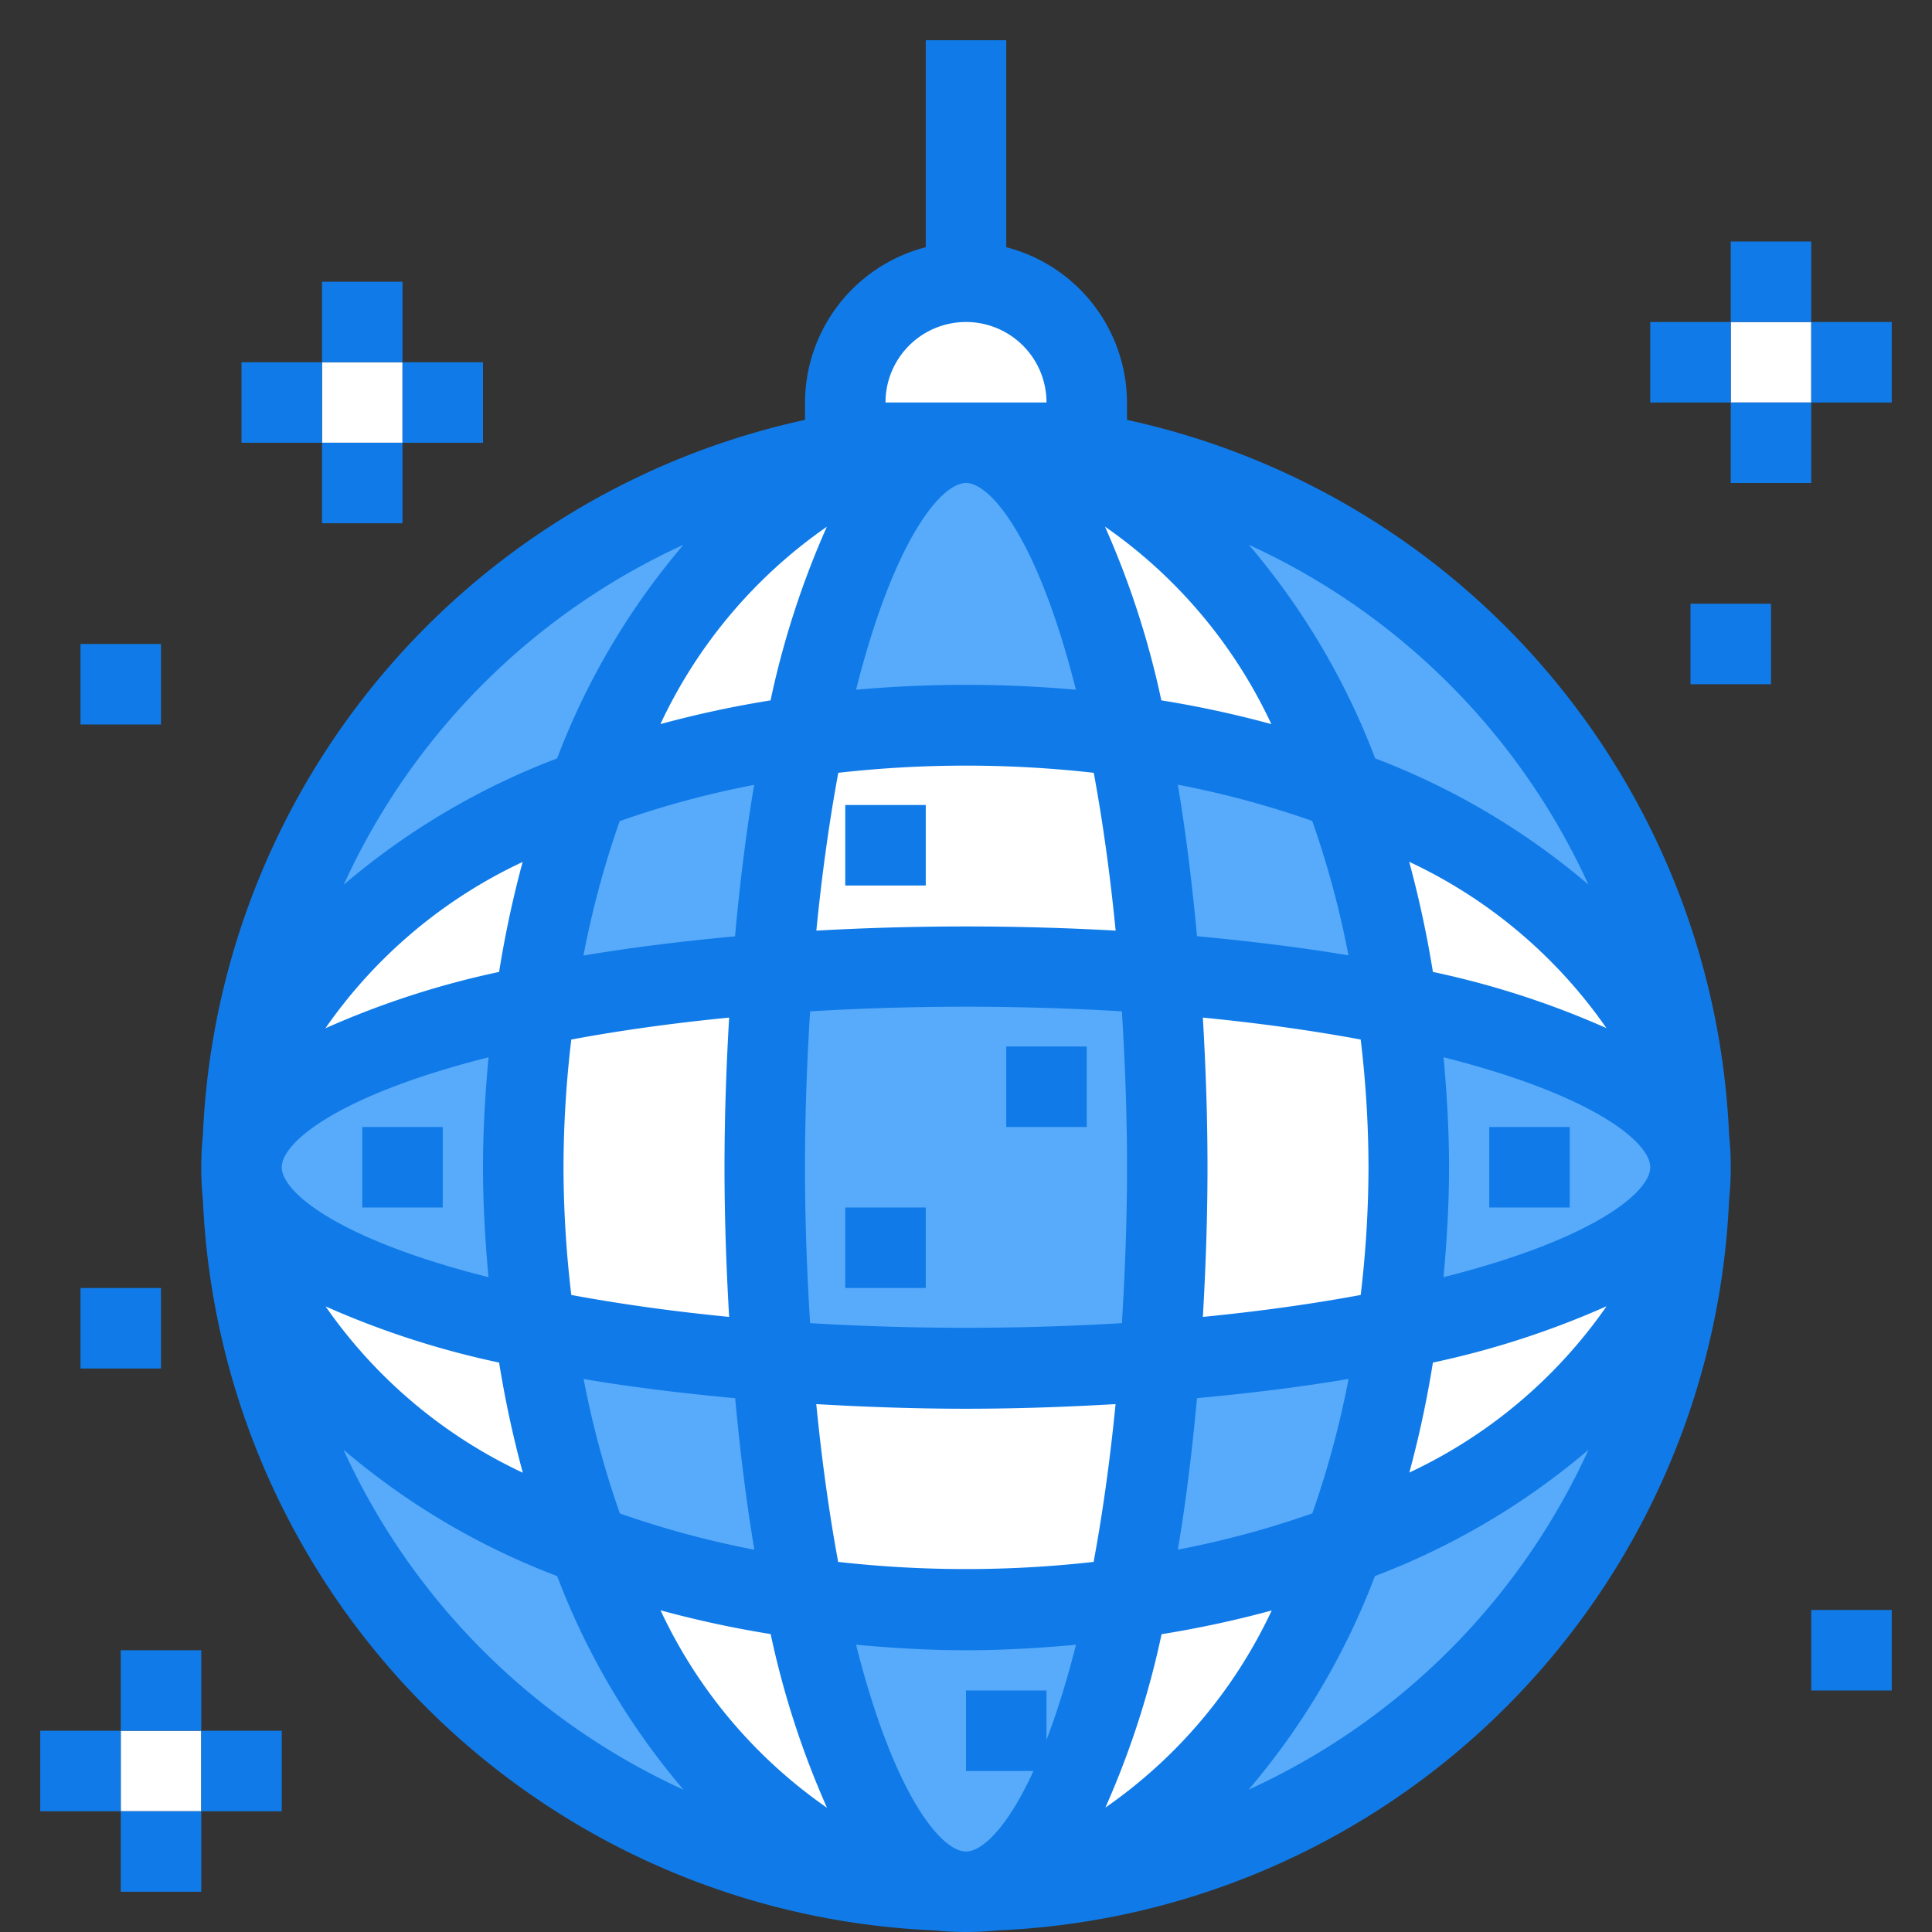 <?xml version="1.0"?>
<svg xmlns="http://www.w3.org/2000/svg" viewBox="0 0 48 48" width="512" height="512"><rect x="0" y="0" width="48" height="48" fill="#333333" stroke="none"/><g id="_27-disco_ball" data-name="27-disco ball"><path d="M27,10v1H21V10a3,3,0,0,1,6,0Z" style="fill:#fff"/><path d="M33.39,19.61C31.46,14.44,27.98,11,24,11A18,18,0,0,1,42,29C42,25.02,38.56,21.54,33.39,19.61Z" style="fill:#58abfb"/><path d="M42,29c0-1.65-2.86-3.11-7.28-4.02a24.828,24.828,0,0,0-1.33-5.37C38.56,21.54,42,25.02,42,29Z" style="fill:#fff"/><path d="M42,29c0,1.65-2.86,3.11-7.28,4.02a29,29,0,0,0,0-8.04C39.14,25.89,42,27.35,42,29Z" style="fill:#58abfb"/><path d="M34.72,33.02C39.14,32.11,42,30.65,42,29c0,3.98-3.44,7.46-8.61,9.39A24.828,24.828,0,0,0,34.72,33.02Z" style="fill:#fff"/><path d="M33.39,38.39C38.56,36.46,42,32.98,42,29A18,18,0,0,1,24,47C27.98,47,31.46,43.56,33.39,38.39Z" style="fill:#58abfb"/><path d="M33.39,38.39C31.46,43.56,27.98,47,24,47c1.65,0,3.11-2.86,4.02-7.28A24.828,24.828,0,0,0,33.39,38.39Z" style="fill:#fff"/><path d="M34.72,33.02a24.828,24.828,0,0,1-1.33,5.37,24.828,24.828,0,0,1-5.37,1.33,48.489,48.489,0,0,0,.8-5.9A48.489,48.489,0,0,0,34.72,33.02Z" style="fill:#58abfb"/><path d="M34.72,24.98a29,29,0,0,1,0,8.04,48.489,48.489,0,0,1-5.9.8c.12-1.53.18-3.15.18-4.82s-.06-3.29-.18-4.82A48.489,48.489,0,0,1,34.72,24.98Z" style="fill:#fff"/><path d="M33.39,19.61a24.828,24.828,0,0,1,1.33,5.37,48.489,48.489,0,0,0-5.9-.8,48.489,48.489,0,0,0-.8-5.9A24.828,24.828,0,0,1,33.39,19.61Z" style="fill:#58abfb"/><path d="M24,11c3.98,0,7.46,3.44,9.39,8.61a24.828,24.828,0,0,0-5.37-1.33C27.11,13.86,25.65,11,24,11Z" style="fill:#fff"/><path d="M24,11c-3.98,0-7.46,3.44-9.39,8.61C9.44,21.54,6,25.02,6,29A18,18,0,0,1,24,11Z" style="fill:#58abfb"/><path d="M13.28,24.98C8.86,25.89,6,27.35,6,29c0-3.98,3.44-7.46,8.61-9.39A24.828,24.828,0,0,0,13.28,24.98Z" style="fill:#fff"/><path d="M6,29c0-1.65,2.86-3.11,7.28-4.02a29,29,0,0,0,0,8.04C8.86,32.11,6,30.65,6,29Z" style="fill:#58abfb"/><path d="M6,29c0,1.65,2.86,3.11,7.28,4.02a24.828,24.828,0,0,0,1.33,5.37C9.44,36.46,6,32.98,6,29Z" style="fill:#fff"/><path d="M14.61,38.39C16.54,43.56,20.02,47,24,47A18,18,0,0,1,6,29C6,32.98,9.44,36.46,14.61,38.39Z" style="fill:#58abfb"/><path d="M24,47c-3.98,0-7.46-3.44-9.39-8.61a24.828,24.828,0,0,0,5.37,1.33C20.89,44.14,22.35,47,24,47Z" style="fill:#fff"/><path d="M19.18,33.82a48.489,48.489,0,0,0,.8,5.9,24.828,24.828,0,0,1-5.37-1.33,24.828,24.828,0,0,1-1.33-5.37A48.489,48.489,0,0,0,19.18,33.82Z" style="fill:#58abfb"/><path d="M19.18,24.18C19.06,25.71,19,27.33,19,29s.06,3.29.18,4.82a48.489,48.489,0,0,1-5.9-.8,29,29,0,0,1,0-8.04A48.489,48.489,0,0,1,19.18,24.18Z" style="fill:#fff"/><path d="M19.98,18.28a48.489,48.489,0,0,0-.8,5.9,48.489,48.489,0,0,0-5.9.8,24.828,24.828,0,0,1,1.33-5.37A24.828,24.828,0,0,1,19.98,18.28Z" style="fill:#58abfb"/><path d="M14.61,19.61C16.54,14.44,20.02,11,24,11c-1.65,0-3.11,2.86-4.02,7.28A24.828,24.828,0,0,0,14.61,19.61Z" style="fill:#fff"/><path d="M19.98,18.28C20.89,13.86,22.35,11,24,11s3.11,2.86,4.02,7.28a29,29,0,0,0-8.04,0Z" style="fill:#58abfb"/><path d="M28.02,18.28a48.489,48.489,0,0,1,.8,5.9C27.29,24.06,25.67,24,24,24s-3.29.06-4.82.18a48.489,48.489,0,0,1,.8-5.9,29,29,0,0,1,8.04,0Z" style="fill:#fff"/><path d="M28.02,39.72C27.11,44.14,25.65,47,24,47s-3.11-2.86-4.02-7.28a29,29,0,0,0,8.04,0Z" style="fill:#58abfb"/><path d="M28.82,33.82a48.489,48.489,0,0,1-.8,5.9,29,29,0,0,1-8.04,0,48.489,48.489,0,0,1-.8-5.9c1.53.12,3.15.18,4.82.18S27.29,33.94,28.82,33.82Z" style="fill:#fff"/><path d="M28.82,24.18c.12,1.53.18,3.15.18,4.82s-.06,3.29-.18,4.82c-1.53.12-3.15.18-4.82.18s-3.29-.06-4.82-.18C19.06,32.29,19,30.67,19,29s.06-3.29.18-4.82C20.71,24.06,22.33,24,24,24S27.29,24.06,28.82,24.18Z" style="fill:#58abfb"/><rect x="8" y="9" width="2" height="2" style="fill:#fff"/><rect x="3" y="43" width="2" height="2" style="fill:#fff"/><rect x="43" y="8" width="2" height="2" style="fill:#fff"/><rect x="25" y="26" width="2" height="2" style="fill:#107be8"/><rect x="21" y="30" width="2" height="2" style="fill:#107be8"/><rect x="24" y="42" width="2" height="2" style="fill:#107be8"/><rect x="9" y="28" width="2" height="2" style="fill:#107be8"/><rect x="21" y="20" width="2" height="2" style="fill:#107be8"/><rect x="37" y="28" width="2" height="2" style="fill:#107be8"/><path d="M42.959,28.2A19.015,19.015,0,0,0,28,10.432V10a4,4,0,0,0-3-3.858V1H23V6.142A4,4,0,0,0,20,10v.432A19.015,19.015,0,0,0,5.041,28.2a7.9,7.9,0,0,0,0,1.608A18.992,18.992,0,0,0,23.2,47.959a7.9,7.9,0,0,0,1.608,0A18.992,18.992,0,0,0,42.959,29.8a7.9,7.9,0,0,0,0-1.608Zm-15.5,16.718a21.748,21.748,0,0,0,1.4-4.317,26.281,26.281,0,0,0,2.736-.589A12.315,12.315,0,0,1,27.456,44.914ZM16.411,40.008a26.192,26.192,0,0,0,2.736.59,21.76,21.76,0,0,0,1.4,4.316A12.315,12.315,0,0,1,16.411,40.008ZM34,29a27.174,27.174,0,0,1-.194,3.173c-1.211.225-2.522.408-3.921.545.069-1.2.115-2.436.115-3.718s-.046-2.517-.115-3.718c1.4.137,2.71.32,3.921.545A27.092,27.092,0,0,1,34,29Zm-4.737,9.5c.2-1.174.354-2.438.476-3.763,1.326-.123,2.59-.279,3.765-.477a23.229,23.229,0,0,1-.9,3.339A23.217,23.217,0,0,1,29.263,38.5ZM15.4,37.6a23.349,23.349,0,0,1-.9-3.339c1.175.2,2.439.354,3.765.477.122,1.325.279,2.589.476,3.764A23.264,23.264,0,0,1,15.4,37.6ZM14,29a27.174,27.174,0,0,1,.194-3.173c1.211-.225,2.522-.408,3.921-.545C18.046,26.483,18,27.718,18,29s.046,2.517.115,3.718c-1.4-.137-2.71-.32-3.921-.545A27.092,27.092,0,0,1,14,29Zm4.737-9.5c-.2,1.174-.354,2.438-.476,3.763-1.326.123-2.59.279-3.765.477a23.229,23.229,0,0,1,.9-3.339A23.217,23.217,0,0,1,18.737,19.5Zm8.437-.3c.224,1.211.406,2.521.544,3.921a66.832,66.832,0,0,0-7.436,0c.138-1.4.321-2.711.545-3.921A28.359,28.359,0,0,1,27.174,19.2ZM20.127,32.873C20.05,31.628,20,30.339,20,29s.05-2.628.127-3.873a64.993,64.993,0,0,1,7.746,0C27.95,26.372,28,27.661,28,29s-.05,2.628-.127,3.873A64.993,64.993,0,0,1,20.127,32.873Zm9.612-9.613c-.122-1.325-.279-2.589-.476-3.764a23.264,23.264,0,0,1,3.339.9,23.349,23.349,0,0,1,.9,3.339C32.329,23.539,31.065,23.383,29.739,23.26ZM28.853,17.4a21.76,21.76,0,0,0-1.4-4.316,12.315,12.315,0,0,1,4.133,4.906A26.192,26.192,0,0,0,28.853,17.4Zm-2.122-.264a30.754,30.754,0,0,0-5.462,0C22.211,13.4,23.384,12,24,12S25.789,13.4,26.731,17.138Zm-6.187-4.052a21.748,21.748,0,0,0-1.4,4.317,26.281,26.281,0,0,0-2.736.589A12.315,12.315,0,0,1,20.544,13.086ZM12.4,24.147a21.728,21.728,0,0,0-4.315,1.4,12.328,12.328,0,0,1,4.9-4.132A26.449,26.449,0,0,0,12.4,24.147Zm0,9.706a26.542,26.542,0,0,0,.589,2.736,12.32,12.32,0,0,1-4.9-4.132A21.728,21.728,0,0,0,12.4,33.853Zm8.424,4.952c-.224-1.211-.406-2.521-.544-3.92,1.2.069,2.434.115,3.718.115s2.518-.046,3.718-.115c-.138,1.4-.321,2.71-.545,3.92A28.359,28.359,0,0,1,20.826,38.805ZM35.6,33.853a21.728,21.728,0,0,0,4.315-1.4,12.328,12.328,0,0,1-4.9,4.132A26.449,26.449,0,0,0,35.6,33.853Zm0-9.706a26.542,26.542,0,0,0-.589-2.736,12.32,12.32,0,0,1,4.9,4.132A21.728,21.728,0,0,0,35.6,24.147Zm3.866-2.168a18.043,18.043,0,0,0-5.3-3.137,18.05,18.05,0,0,0-3.138-5.306A17.084,17.084,0,0,1,39.464,21.979ZM24,8a2,2,0,0,1,2,2H22A2,2,0,0,1,24,8Zm-7.021,5.536a18.05,18.05,0,0,0-3.138,5.306,18.043,18.043,0,0,0-5.3,3.137A17.084,17.084,0,0,1,16.979,13.536ZM12.137,26.269C12.056,27.154,12,28.059,12,29s.056,1.848.136,2.731C8.4,30.789,7,29.617,7,29S8.4,27.211,12.137,26.269Zm-3.6,9.752a18.043,18.043,0,0,0,5.305,3.137,18.05,18.05,0,0,0,3.138,5.306A17.084,17.084,0,0,1,8.536,36.021Zm12.733,4.842c.885.081,1.79.137,2.731.137s1.848-.056,2.731-.136C25.788,44.6,24.616,46,24,46S22.211,44.6,21.269,40.863Zm9.752,3.6a18.05,18.05,0,0,0,3.138-5.306,18.043,18.043,0,0,0,5.305-3.137A17.084,17.084,0,0,1,31.021,44.464Zm4.842-12.733c.081-.885.137-1.79.137-2.731s-.056-1.848-.136-2.731C39.6,27.211,41,28.383,41,29S39.6,30.789,35.863,31.731Z" style="fill:#107be8"/><rect x="43" y="6" width="2" height="2" style="fill:#107be8"/><rect x="43" y="10" width="2" height="2" style="fill:#107be8"/><rect x="45" y="8" width="2" height="2" style="fill:#107be8"/><rect x="41" y="8" width="2" height="2" style="fill:#107be8"/><rect x="8" y="7" width="2" height="2" style="fill:#107be8"/><rect x="8" y="11" width="2" height="2" style="fill:#107be8"/><rect x="10" y="9" width="2" height="2" style="fill:#107be8"/><rect x="6" y="9" width="2" height="2" style="fill:#107be8"/><rect x="3" y="41" width="2" height="2" style="fill:#107be8"/><rect x="3" y="45" width="2" height="2" style="fill:#107be8"/><rect x="5" y="43" width="2" height="2" style="fill:#107be8"/><rect x="1" y="43" width="2" height="2" style="fill:#107be8"/><rect x="2" y="16" width="2" height="2" style="fill:#107be8"/><rect x="2" y="32" width="2" height="2" style="fill:#107be8"/><rect x="45" y="40" width="2" height="2" style="fill:#107be8"/><rect x="42" y="15" width="2" height="2" style="fill:#107be8"/></g></svg>
